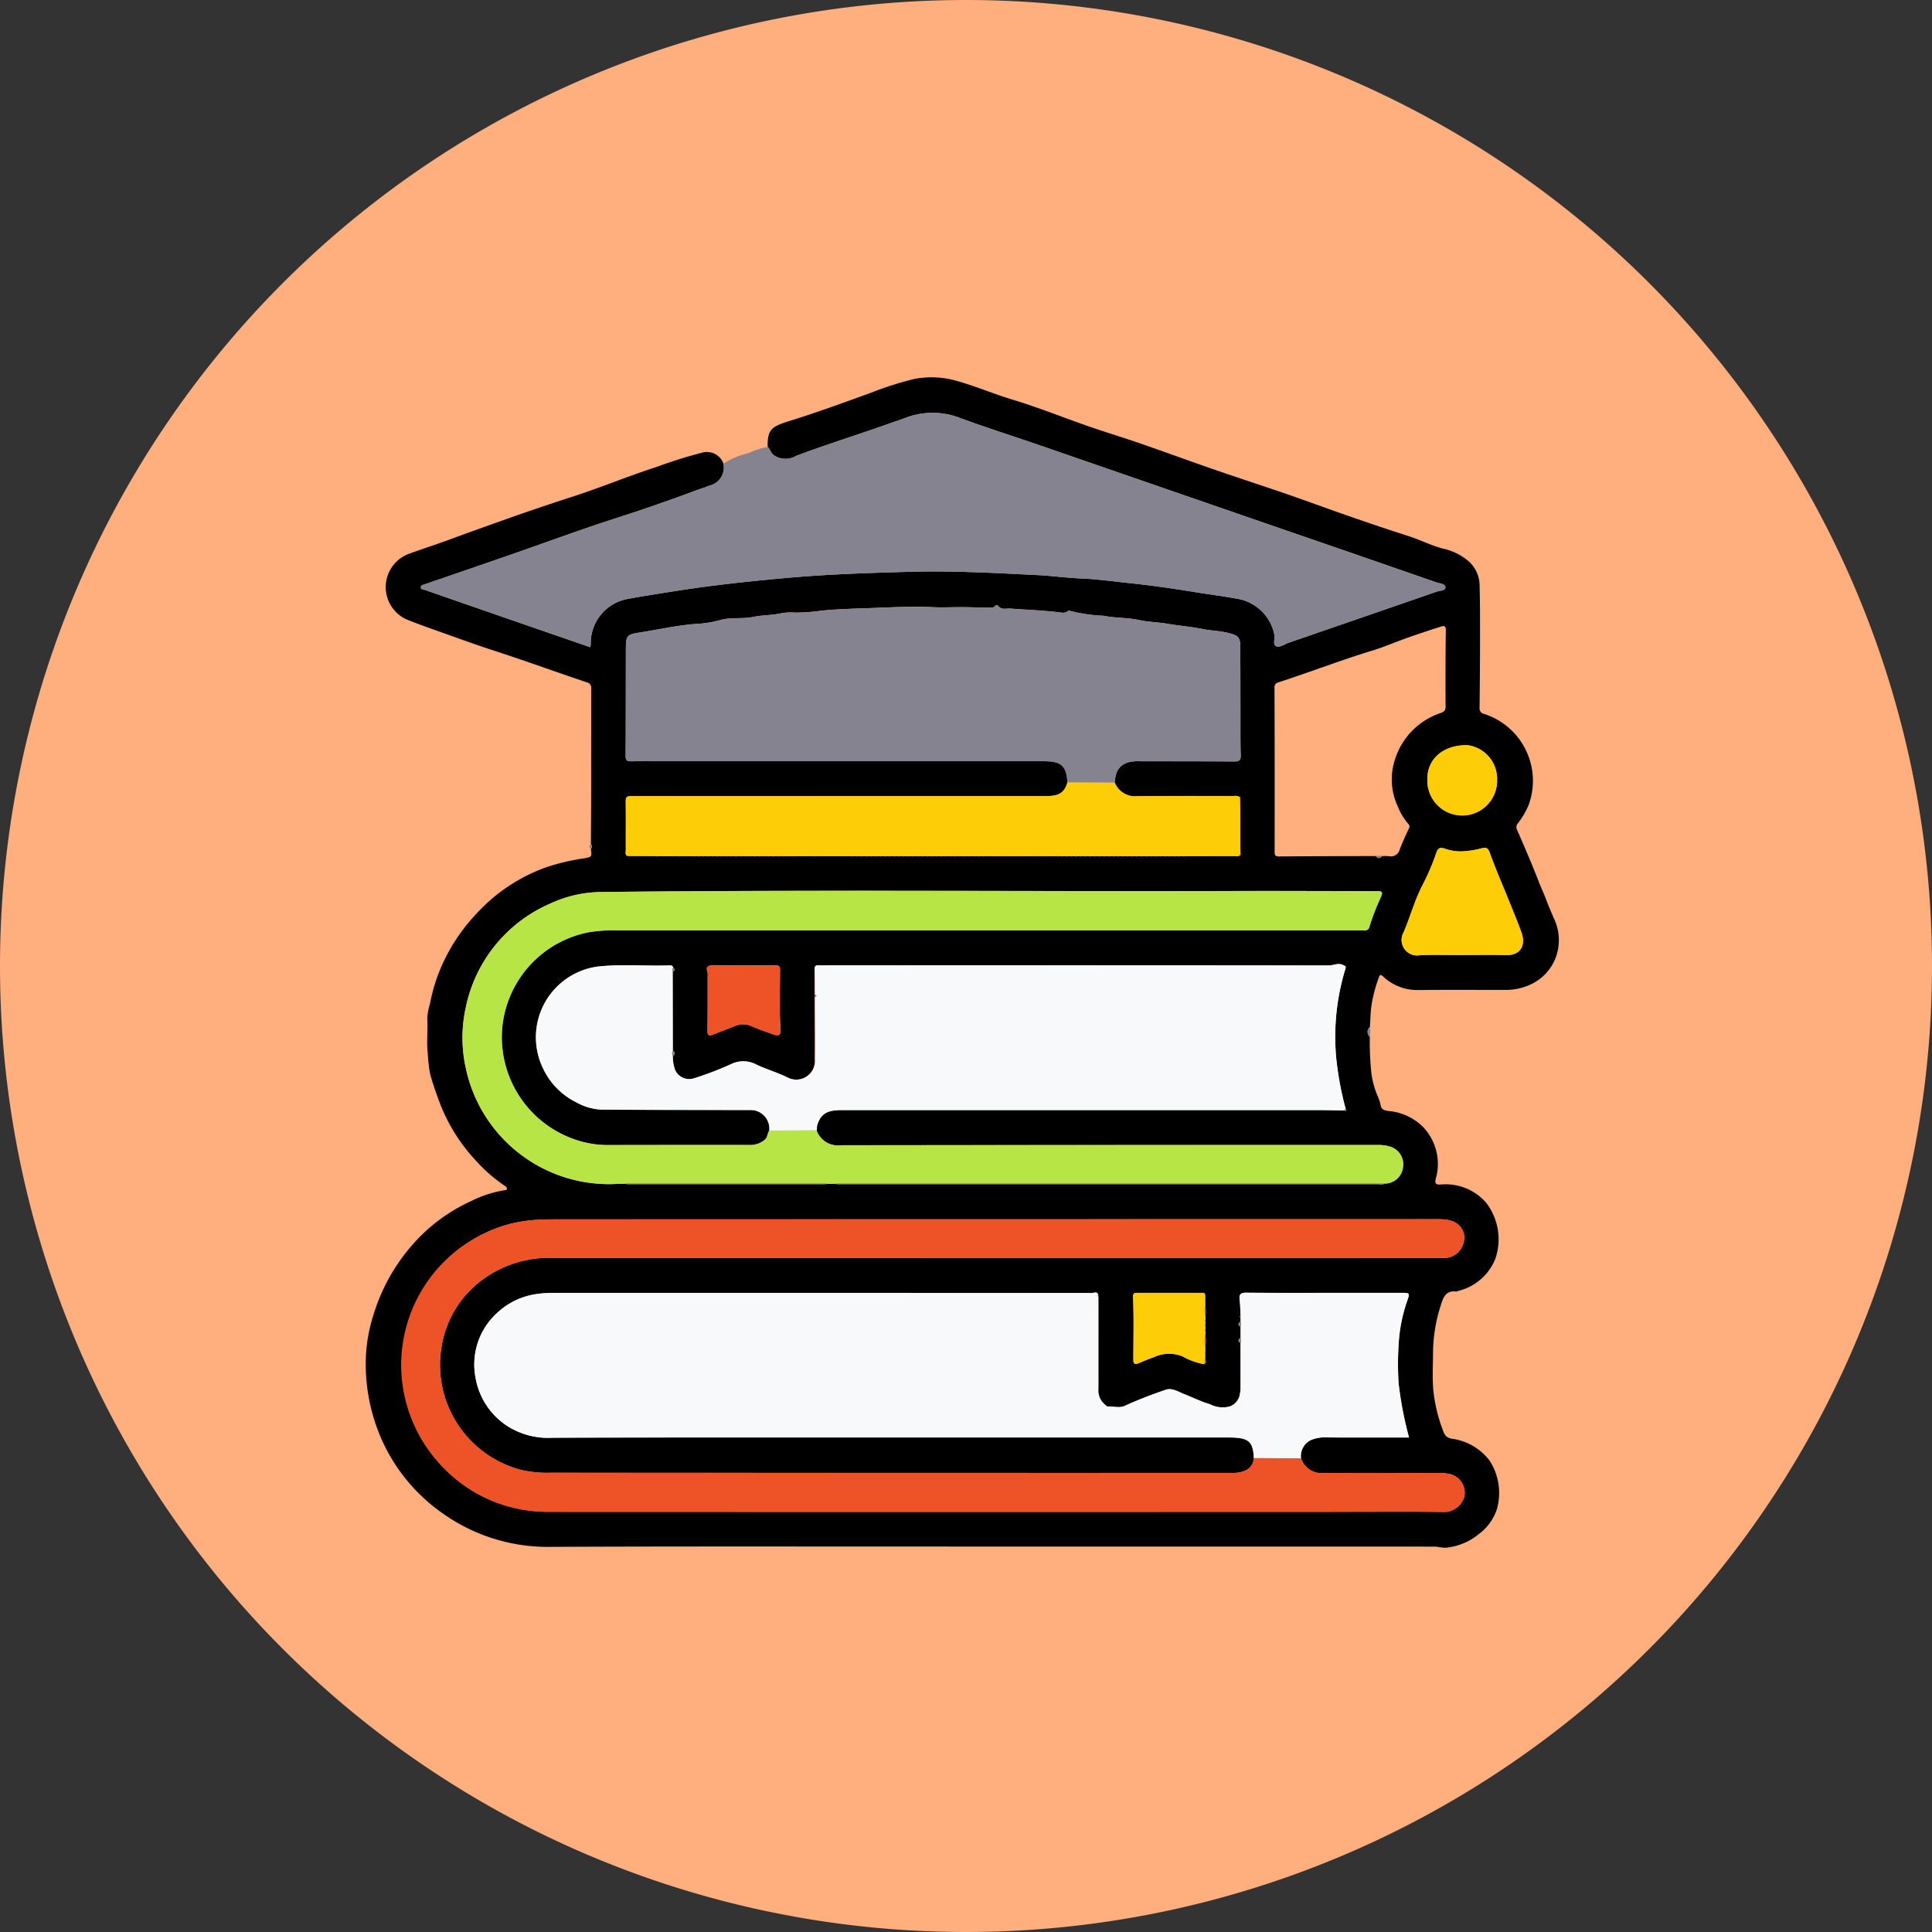 <svg xmlns="http://www.w3.org/2000/svg" xmlns:xlink="http://www.w3.org/1999/xlink" width="169" height="169" viewBox="0 0 169 169">
  <rect x="0" y="0" width="169" height="169" fill="#333333" stroke="none"/>
  <defs>
    <clipPath id="clip-path">
      <rect id="Rectángulo_378360" data-name="Rectángulo 378360" width="104.37" height="102.394" fill="none"/>
    </clipPath>
  </defs>
  <g id="Grupo_1073326" data-name="Grupo 1073326" transform="translate(-385.5 -2058.1)">
    <g id="Grupo_1074732" data-name="Grupo 1074732">
      <g id="Grupo_159182" data-name="Grupo 159182" transform="translate(385.5 2058.1)">
        <path id="Unión_12" data-name="Unión 12" d="M84.5,0A84.5,84.5,0,1,1,0,84.5,84.5,84.5,0,0,1,84.5,0Z" transform="translate(0 0)" fill="#ffae7e"/>
      </g>
      <g id="Grupo_1074731" data-name="Grupo 1074731" transform="translate(417.5 2091.1)">
        <g id="Grupo_1074730" data-name="Grupo 1074730" clip-path="url(#clip-path)">
          <path id="Trazado_824184" data-name="Trazado 824184" d="M19.688,40.852c.008-1.6.022-3.19.024-4.786,0-2.937,0-5.874.006-8.811a.509.509,0,0,0-.407-.576c-2.731-.913-5.436-1.905-8.177-2.791C9.509,23.363,7.907,22.768,6.3,22.2c-.829-.294-1.659-.589-2.478-.913a3.105,3.105,0,0,1-.025-5.853c1.235-.446,2.486-.849,3.717-1.306,1.621-.6,3.253-1.178,4.88-1.757q2.869-1.019,5.775-1.952c2.425-.785,4.784-1.777,7.212-2.554a41.557,41.557,0,0,1,4-1.26,1.538,1.538,0,0,1,1.9.946,1.62,1.62,0,0,1-1.241,1.931c-.419.179-.854.3-1.278.462-1.394.523-2.8,1.018-4.205,1.5-1.23.424-2.485.818-3.725,1.227-2.655.877-5.279,1.847-7.92,2.766-2.576.9-5.157,1.778-7.737,2.666-.155.053-.373.065-.357.289.014.2.237.168.365.213q5.184,1.81,10.374,3.6c1.353.469,2.707.935,4.086,1.41.014-.117.031-.2.032-.28a3.939,3.939,0,0,1,3.28-3.954c1.3-.24,2.6-.44,3.9-.647,3.423-.545,6.868-.912,10.32-1.214,3.48-.3,6.97-.411,10.46-.508,3.729-.1,7.45.109,11.171.293,1.26.063,2.515.244,3.775.294,1.369.053,2.721.247,4.078.391,1.96.207,3.913.481,5.86.8,1.2.2,2.413.344,3.609.566a3.994,3.994,0,0,1,3.356,3.192c.067.348-.2.869.2,1,.275.094.683-.2,1.033-.323Q87.2,20.993,93.68,18.75c.273-.095.757-.079.757-.36,0-.344-.493-.344-.779-.443q-6.646-2.313-13.3-4.6Q69.723,9.678,59.09,6c-2.335-.806-4.695-1.549-7.011-2.4a6.658,6.658,0,0,0-4.856-.057c-.664.249-1.338.472-2.007.708-2.514.884-5.058,1.679-7.554,2.616a1.828,1.828,0,0,1-1.988-.059c-.249-.2-.306-.514-.523-.722-.038-1.632.43-1.8,2.11-2.324C39.6,3.028,41.9,2.19,44.2,1.349A30.409,30.409,0,0,1,47.869.174a7.811,7.811,0,0,1,3.882.165c1.631.455,3.194,1.129,4.812,1.617,2.383.719,4.681,1.665,7.033,2.464,1.4.476,2.82.909,4.22,1.394,2.115.733,4.217,1.507,6.333,2.238,2.095.725,4.2,1.405,6.3,2.129,1.914.661,3.813,1.365,5.726,2.028,1.668.579,3.341,1.145,5.023,1.682,1,.32,1.937.8,2.95,1.081a5.093,5.093,0,0,1,2.378,1.176,2.881,2.881,0,0,1,.9,2c.043,1.646.039,3.294.037,4.94,0,1.935-.019,3.871-.038,5.806a.485.485,0,0,0,.379.55,6.144,6.144,0,0,1,3.9,8,7.255,7.255,0,0,1-.907,1.549.52.52,0,0,0-.086.617c.653,1.494,1.3,2.991,1.888,4.511.2.524.45,1.028.642,1.556.2.544.439,1.072.659,1.608a4.374,4.374,0,0,1,.321,3.043,4.22,4.22,0,0,1-2.319,2.781,5.18,5.18,0,0,1-2.144.484c-2.547,0-5.094-.017-7.64.007a4.341,4.341,0,0,1-3.139-1.189c-.232-.218-.3-.111-.37.1a12.716,12.716,0,0,0-.647,2.469c-.082.613-.089,1.236-.129,1.855a.565.565,0,0,0-.012.855,26.871,26.871,0,0,0,.13,3.105A7.6,7.6,0,0,0,88.5,62.86a3.984,3.984,0,0,1,.257.757c.055.432.32.512.684.567a4.833,4.833,0,0,1,3.02,1.379A4.681,4.681,0,0,1,93.6,70.085c-.111.441-.02.553.419.53a4.689,4.689,0,0,1,3.962,1.573,5.233,5.233,0,0,1,.824,4.918,4.669,4.669,0,0,1-3.264,2.818c-.048.012-.1.061-.139.056-.922-.129-1.16.5-1.37,1.2a13.852,13.852,0,0,0-.678,3.983c0,1.119-.07,2.243.016,3.355a13.786,13.786,0,0,0,.84,3.577c.153.426.293.69.859.766a4.967,4.967,0,0,1,3.247,1.926,5.221,5.221,0,0,1,.631,4.2,4.421,4.421,0,0,1-1.547,2.171,5.329,5.329,0,0,1-2.959,1.23,5.863,5.863,0,0,1-.837-.1q-22.745,0-45.489-.005c-10.663,0-21.327-.022-31.989.028a15.845,15.845,0,0,1-9.5-3,15.6,15.6,0,0,1-5.594-7.26,16.251,16.251,0,0,1-1-6.826,14.393,14.393,0,0,1,.633-3.2A16.583,16.583,0,0,1,3.9,76.091a15.16,15.16,0,0,1,5.345-4.042,10.028,10.028,0,0,1,2.905-.937c.081-.011.178,0,.189-.115.013-.143-.094-.209-.193-.274A13.511,13.511,0,0,1,9.727,68.63a15.5,15.5,0,0,1-3.238-5.1c-.323-.863-.634-1.738-.871-2.616a13.42,13.42,0,0,1-.2-1.793c-.123-1.019.025-2.045-.049-3.073a6.082,6.082,0,0,1,.25-1.269A14.848,14.848,0,0,1,6.89,50.943a15.9,15.9,0,0,1,1.952-3.066,19,19,0,0,1,2-2.1,15.272,15.272,0,0,1,4.781-2.857,18.818,18.818,0,0,1,3.462-.837c.693-.123.691-.137.6-.828a.28.28,0,0,0,0-.407M73.42,85.8l0-.337a.091.091,0,0,0,0-.144l.012-.373a5.255,5.255,0,0,0,.006-1.257q0-.136,0-.272c0-.046,0-.093,0-.139,0-.09,0-.179,0-.269,0-.046,0-.092,0-.138q0-.135,0-.27v-.137l0-.272a3.407,3.407,0,0,0-.019-1.065l0-.549a.324.324,0,0,0-.025-.355c-.012-.108-.086-.134-.177-.134-1.932,0-3.864,0-5.8,0-.269,0-.315.169-.307.363.08,1.83.032,3.66.028,5.49,0,.387.159.425.464.3.435-.176.863-.376,1.31-.514a3.116,3.116,0,0,1,2.509-.087,6.256,6.256,0,0,0,1.877.685c.329-.111.117-.343.117-.528M88.342,41.888c.18.218.359.225.539,0a4.4,4.4,0,0,1,.61.007.79.79,0,0,0,.946-.585c.241-.621.518-1.23.8-1.833a.3.3,0,0,0-.043-.4A5.48,5.48,0,0,1,90.25,37.5a5.591,5.591,0,0,1-.2-4.145,6.245,6.245,0,0,1,3.943-3.974c.364-.132.459-.243.457-.611-.012-2.223-.009-4.446.023-6.669.005-.383-.21-.361-.4-.3q-1.513.477-3.01,1.007c-.992.35-1.961.777-2.966,1.083-2.775.846-5.481,1.892-8.239,2.787-.238.077-.374.166-.373.482q.027,7.178.011,14.357c0,.309.08.406.4.4,2.816-.022,5.633-.027,8.45-.036m-27.8.005h.3a.066.066,0,0,0,.112,0h.3a.066.066,0,0,0,.112,0h.3a.066.066,0,0,0,.111,0h.3a.066.066,0,0,0,.112,0h.3a.066.066,0,0,0,.112,0h.3a.066.066,0,0,0,.111,0h.3a.066.066,0,0,0,.112,0h.3a.066.066,0,0,0,.112,0h.3a.066.066,0,0,0,.111,0h.3a.066.066,0,0,0,.112,0h.3a.066.066,0,0,0,.112,0h.3a.066.066,0,0,0,.111,0h.3a.066.066,0,0,0,.112,0h.3a.066.066,0,0,0,.112,0h.3a.066.066,0,0,0,.111,0h.3a.066.066,0,0,0,.112,0h.3a.066.066,0,0,0,.112,0h.3a.066.066,0,0,0,.111,0h.3a.066.066,0,0,0,.112,0h.3a.066.066,0,0,0,.112,0h.3a.066.066,0,0,0,.111,0h.3a.066.066,0,0,0,.112,0h.3a.066.066,0,0,0,.112,0h.3a.066.066,0,0,0,.111,0h.3a.066.066,0,0,0,.112,0h.3a.066.066,0,0,0,.112,0h.3a.066.066,0,0,0,.111,0h1.628l1.123-.005h.5l.323,0H75.2l.729,0h.095a.6.6,0,0,0,.423-.052c.091-.021.083-.082.057-.149q-.009-.994-.018-1.989l.018-.018-.016-.02c0-.124,0-.247,0-.37v-.036c0-.123,0-.247,0-.371v-.037c0-.124,0-.247,0-.371v-.037c0-.123,0-.245,0-.368l.017-.021-.018-.02q-.013-.639-.025-1.277l.019-.019-.027-.006a.791.791,0,0,0-.538-.091c-2.828,0-5.656-.014-8.484.016a1.9,1.9,0,0,1-1.922-1.187c.064-1.033.412-1.537,1.207-1.78a3.552,3.552,0,0,1,1.06-.086c2.733,0,5.466,0,8.2.017.415,0,.567-.1.554-.538-.034-1.137-.019-2.275-.022-3.413-.005-2.037,0-4.075-.018-6.112-.006-.832-.211-.956-1-1.169-.752-.2-1.522-.2-2.277-.352-1.024-.208-2.074-.286-3.1-.464-.822-.143-1.666-.147-2.472-.324-1.024-.225-2.072-.164-3.089-.372a14.6,14.6,0,0,1-2.953-.428c-.065-.027-.111-.045-.175.011-.265.231-.593.137-.877.1-1.385-.16-2.778-.209-4.167-.315-.37-.028-.781.15-1.076-.246-.059-.079-.2-.055-.273.031-.16.186-.371.136-.568.133-.8-.011-1.6-.041-2.393-.041-.842,0-1.7.035-2.525,0-1.8-.083-3.591.013-5.378.079-1.481.055-2.97.082-4.452.245a15.943,15.943,0,0,1-2.173.152,4.738,4.738,0,0,0-1.147.046c-.835.193-1.695.163-2.53.335-.945.195-1.923,0-2.872.275a9.693,9.693,0,0,1-2.02.328c-1.7.116-3.359.5-5.036.759-1.107.172-1.187.285-1.19,1.42-.009,3.123,0,6.248-.022,9.372,0,.353.092.479.454.472,1-.019,2-.006,3-.006q16.576,0,33.153,0c1.514,0,1.962.411,2.039,1.858-.254.875-.724,1.187-1.813,1.188q-7.993,0-15.986,0-10.182,0-20.364,0c-.393,0-.478.116-.473.491.021,1.409,0,2.818.008,4.227,0,.17-.092.38.122.505l.023.034.034-.02,2.459.011a.065.065,0,0,0,.111,0h1.927a.066.066,0,0,0,.111,0h1.112a.066.066,0,0,0,.111,0h.3a.066.066,0,0,0,.112,0h.3a.066.066,0,0,0,.112,0h.3a.066.066,0,0,0,.111,0h.3a.066.066,0,0,0,.112,0h.3a.066.066,0,0,0,.112,0h.3a.066.066,0,0,0,.112,0h.3a.066.066,0,0,0,.112,0h.3a.066.066,0,0,0,.112,0h.3a.066.066,0,0,0,.111,0h.3a.066.066,0,0,0,.112,0h.3a.066.066,0,0,0,.112,0h.3a.066.066,0,0,0,.111,0h.3a.066.066,0,0,0,.112,0h.3a.066.066,0,0,0,.112,0h.3a.066.066,0,0,0,.111,0h.3a.066.066,0,0,0,.112,0h.3a.066.066,0,0,0,.112,0h.3a.066.066,0,0,0,.111,0h.3a.066.066,0,0,0,.112,0h.3a.066.066,0,0,0,.112,0h.3a.066.066,0,0,0,.111,0h1.927a.064.064,0,0,0,.109,0H42.5a.066.066,0,0,0,.112,0h.3a.066.066,0,0,0,.112,0h.3a.066.066,0,0,0,.111,0h.3a.066.066,0,0,0,.112,0h.3a.066.066,0,0,0,.112,0h.3a.066.066,0,0,0,.111,0h.3a.066.066,0,0,0,.112,0h.3a.066.066,0,0,0,.112,0h.3a.066.066,0,0,0,.111,0h.3a.066.066,0,0,0,.112,0h.3a.066.066,0,0,0,.112,0h.3a.066.066,0,0,0,.111,0h.3a.066.066,0,0,0,.112,0h.3a.066.066,0,0,0,.112,0h.3a.066.066,0,0,0,.111,0h.3a.066.066,0,0,0,.112,0h.3a.066.066,0,0,0,.112,0h.3a.066.066,0,0,0,.111,0h.3a.066.066,0,0,0,.112,0h.3a.066.066,0,0,0,.112,0h.3a.066.066,0,0,0,.111,0h.3a.066.066,0,0,0,.112,0h.3a.066.066,0,0,0,.112,0h.3a.066.066,0,0,0,.111,0h.3a.066.066,0,0,0,.112,0h.3a.066.066,0,0,0,.112,0h.3a.066.066,0,0,0,.111,0h.3a.066.066,0,0,0,.112,0h.3a.066.066,0,0,0,.112,0h.3a.066.066,0,0,0,.111,0h.3a.066.066,0,0,0,.112,0h.3a.066.066,0,0,0,.112,0h.3a.066.066,0,0,0,.111,0h.3a.066.066,0,0,0,.112,0h.3a.066.066,0,0,0,.112,0h.3a.066.066,0,0,0,.111,0h.3a.066.066,0,0,0,.112,0h.3a.066.066,0,0,0,.112,0h.3a.066.066,0,0,0,.111,0h.3a.066.066,0,0,0,.112,0h.3a.066.066,0,0,0,.112,0h.3a.066.066,0,0,0,.111,0h.3a.066.066,0,0,0,.112,0h.3a.066.066,0,0,0,.112,0h.3a.066.066,0,0,0,.111,0M89.218,70.529a1.6,1.6,0,0,0,1.486-1.3,1.628,1.628,0,0,0-1.082-1.924,3.691,3.691,0,0,0-1.194-.149q-23.424,0-46.848.023a1.985,1.985,0,0,1-2.155-1.31c.052-.161.008-.328.065-.5.318-.947.842-1.275,2.1-1.275q20.817,0,41.633,0c.8,0,1.594.021,2.39.032.053.072.113.045.148-.008s0-.114-.062-.144a28.075,28.075,0,0,1-.823-4.453,20.247,20.247,0,0,1,.809-7.794c.058-.2.011-.205-.16-.3-.447-.247-.855.014-1.277.014q-21.792-.016-43.583-.009c-.357,0-.714.016-1.069,0-.276-.015-.348.094-.341.356.018.729.011,1.459.014,2.189,0,.078,0,.155,0,.232,0,1.816.025,3.631.008,5.447a1.635,1.635,0,0,1-2.375,1.6c-.9-.446-1.881-.724-2.786-1.159A2.415,2.415,0,0,0,32,60.053a28.359,28.359,0,0,1-3.358,1.285,1.355,1.355,0,0,1-1.6-.754,3.542,3.542,0,0,1-.2-1.2c.24-.163.234-.327,0-.491q-.006-3.458-.011-6.917c.235-.076.235-.187.048-.326-.028-.171-.147-.212-.3-.207-2.091.071-4.184-.126-6.277.1a6.24,6.24,0,0,0-4.82,8.883,6.255,6.255,0,0,0,2.921,2.993,4.961,4.961,0,0,0,2.186.64c4.376.031,8.752.028,13.128.036l.082.086.017-.081a1.637,1.637,0,0,1,1.47,1.789c-.178.243-.13.581-.386.8a1.943,1.943,0,0,1-1.357.465q-6.24-.006-12.48.007a8.779,8.779,0,0,1-2.952-.546,9.473,9.473,0,0,1-6.2-9.632,9.4,9.4,0,0,1,7.586-8.439,13.34,13.34,0,0,1,2.679-.159q31.99.006,63.979,0c.39,0,.781-.005,1.171.007a.4.4,0,0,0,.448-.328A21.459,21.459,0,0,1,88.78,45.5c.2-.488.157-.548-.373-.548-4.007,0-8.014-.025-12.021-.013-18.588.053-37.177-.121-55.766.09a10.818,10.818,0,0,0-4.5,1.018,12.666,12.666,0,0,0-7.381,9.1,12.271,12.271,0,0,0,0,5.259A12.8,12.8,0,0,0,22.158,70.551l.02.018.02-.018h.375c.134.012.268.034.4.034q8.55,0,17.1,0c.117,0,.234-.021.352-.032h.485c.168.011.337.032.5.032q23.6,0,47.2,0a1.1,1.1,0,0,0,.6-.058m-12.7,13.956c0,1.256.007,2.511,0,3.767a3.6,3.6,0,0,1-.067.757,1.359,1.359,0,0,1-.913,1.029,2.417,2.417,0,0,1-1.7-.209c-.788-.225-1.532-.605-2.3-.905-.509-.2-1.017-.547-1.583-.351-1.2.415-2.4.864-3.556,1.4-.481.222-.985.027-1.478.058-.093.006-.2-.111-.29-.185a1.614,1.614,0,0,1-.549-1.347c.007-2.7,0-5.394,0-8.092,0-.043-.005-.087-.008-.13-.088-.344-.367-.175-.548-.175Q40,80.086,16.466,80.092a9.674,9.674,0,0,0-1.452.09,6.313,6.313,0,0,0-3.6,1.727,6.083,6.083,0,0,0-1.824,5.568,6.3,6.3,0,0,0,2.825,4.285,6.64,6.64,0,0,0,3.92,1c8.08-.03,16.161-.02,24.242-.021l34.937,0c1.705,0,2.1.329,2.163,1.8a1.249,1.249,0,0,1-.865,1.144,2.731,2.731,0,0,1-1.1.155q-29.75,0-59.5-.011a10.435,10.435,0,0,1-2.6-.242A9.493,9.493,0,0,1,6.663,84.581,9.013,9.013,0,0,1,9.488,79.52a9.829,9.829,0,0,1,6.841-2.487q12.124,0,24.248,0,26.974,0,53.946,0a1.784,1.784,0,0,0,1.513-2.181c-.257-.728-.817-1.2-2.146-1.2q-38.435.006-76.871.013c-.878,0-1.753,0-2.635.089a11.717,11.717,0,0,0-4.16,1.208,12.817,12.817,0,0,0,5.735,24.279q35,.015,69.994,0c2.836,0,5.671-.023,8.507.015a1.873,1.873,0,0,0,1.643-1.4,1.7,1.7,0,0,0-1.237-1.906,5.117,5.117,0,0,0-1.367-.1c-3.226-.005-6.453-.013-9.679,0a1.883,1.883,0,0,1-2.014-1.289,1.572,1.572,0,0,1,.844-1.589,3.2,3.2,0,0,1,1.32-.245c1.443.026,2.886.012,4.329.013h2.958a32.543,32.543,0,0,1-.911-4.728,26.02,26.02,0,0,1,0-3.379,13.717,13.717,0,0,1,.731-3.783c.265-.767.267-.764-.5-.764q-2.522,0-5.043,0c-2.836,0-5.671.015-8.506-.013-.51-.005-.647.143-.589.619s.06.942.086,1.414l-.112.063.111.065q0,.189,0,.378c-.236.146-.249.293,0,.441v.984c-.244.148-.245.3,0,.443m19.41-33.939v0c1.272,0,2.544-.029,3.815.008,1.243.036,1.745-.847,1.347-1.964-.355-.995-.77-1.968-1.164-2.947-.541-1.344-1.123-2.673-1.611-4.035-.171-.476-.347-.5-.766-.382a8.3,8.3,0,0,1-1.483.242,4.084,4.084,0,0,1-1.692-.231c-.385-.131-.576-.063-.725.337a20.433,20.433,0,0,1-1.1,2.624,15.8,15.8,0,0,0-.851,1.924c-.307.811-.581,1.655-.923,2.446a1.352,1.352,0,0,0,1.386,2c1.251-.065,2.509-.015,3.764-.015m-62.884.9v0q-1.375,0-2.749,0c-.4,0-.553.163-.412.567a1.272,1.272,0,0,1,.019.4c0,1.578.007,3.157-.018,4.735-.007.463.181.469.52.334.6-.238,1.2-.468,1.8-.7a1.848,1.848,0,0,1,1.437-.067c.623.292,1.275.487,1.911.734.548.212.764.116.724-.441-.124-1.729-.042-3.457-.046-5.186,0-.337-.153-.393-.436-.39-.916.009-1.833,0-2.749,0M98.954,35.305a2.97,2.97,0,0,0-2.61-3.124c-2.1-.014-3.545,1.214-3.485,3.084a3.048,3.048,0,1,0,6.1.04" transform="translate(0 0)"/>
          <path id="Trazado_824185" data-name="Trazado 824185" d="M42.109,10.589c.218.207.274.517.523.721a1.828,1.828,0,0,0,1.989.059c2.5-.936,5.04-1.731,7.554-2.616.669-.236,1.343-.459,2.007-.708a6.66,6.66,0,0,1,4.857.058c2.317.846,4.676,1.59,7.011,2.4q10.635,3.672,21.267,7.352,6.65,2.3,13.3,4.6c.285.1.778.1.779.443,0,.281-.484.265-.757.36Q94.158,25.5,87.67,27.732c-.349.12-.757.418-1.033.323-.394-.135-.128-.656-.2-1a3.994,3.994,0,0,0-3.356-3.192c-1.2-.222-2.41-.368-3.609-.566-1.948-.322-3.9-.6-5.861-.8-1.356-.143-2.709-.338-4.078-.391-1.26-.049-2.515-.231-3.775-.293-3.721-.185-7.443-.4-11.171-.293-3.49.1-6.98.2-10.46.508-3.452.3-6.9.669-10.32,1.213-1.3.207-2.6.408-3.9.647a3.939,3.939,0,0,0-3.28,3.954c0,.082-.018.163-.032.281-1.379-.476-2.733-.942-4.086-1.41q-5.188-1.8-10.374-3.6c-.128-.045-.351-.016-.366-.213-.016-.225.2-.236.357-.289,2.579-.888,5.161-1.769,7.737-2.666,2.641-.919,5.265-1.889,7.92-2.766,1.241-.41,2.494-.8,3.725-1.228,1.4-.484,2.811-.979,4.205-1.5.424-.159.859-.283,1.278-.462a1.62,1.62,0,0,0,1.241-1.931,7.222,7.222,0,0,1,2.237-.933,6.687,6.687,0,0,1,1.632-.527" transform="translate(-6.96 -4.501)" fill="#858390"/>
          <path id="Trazado_824186" data-name="Trazado 824186" d="M214.47,139.839a.566.566,0,0,1,.012-.855,2.075,2.075,0,0,1-.012.855" transform="translate(-126.655 -82.149)" fill="#858390"/>
          <path id="Trazado_824187" data-name="Trazado 824187" d="M47.948,99.9a.279.279,0,0,1,0,.407c-.176-.136-.181-.272,0-.407" transform="translate(-28.261 -59.047)" fill="#858390"/>
          <path id="Trazado_824188" data-name="Trazado 824188" d="M91.406,210.262c-.067-1.475-.458-1.8-2.163-1.8q-17.469,0-34.937,0c-8.081,0-16.161-.009-24.242.021a6.646,6.646,0,0,1-3.92-1,6.3,6.3,0,0,1-2.824-4.285,6.085,6.085,0,0,1,1.823-5.568,6.314,6.314,0,0,1,3.6-1.727,9.677,9.677,0,0,1,1.452-.09q23.529,0,47.059.007c.181,0,.46-.169.548.175-.081.049-.064.091.008.13,0,2.7,0,5.394,0,8.092a1.612,1.612,0,0,0,.549,1.347c.09.074.2.191.29.186.493-.031,1,.163,1.478-.058,1.159-.534,2.352-.983,3.556-1.4.567-.2,1.075.153,1.584.351.768.3,1.512.68,2.3.905a2.416,2.416,0,0,0,1.7.209,1.359,1.359,0,0,0,.913-1.029,3.6,3.6,0,0,0,.067-.757c0-1.256,0-2.512,0-3.767a.593.593,0,0,0,0-.443q0-.492,0-.984a.6.6,0,0,0,0-.441q0-.189,0-.378v-.129c-.027-.471-.029-.946-.086-1.414s.079-.624.588-.619c2.835.028,5.671.013,8.506.013q2.522,0,5.043,0c.769,0,.768,0,.5.764a13.713,13.713,0,0,0-.73,3.783,26.018,26.018,0,0,0,0,3.379,32.525,32.525,0,0,0,.911,4.728h-2.958c-1.443,0-2.887.013-4.329-.013a3.2,3.2,0,0,0-1.32.245,1.572,1.572,0,0,0-.844,1.589l-4.129-.019" transform="translate(-13.728 -115.715)" fill="#f7f9fb"/>
          <path id="Trazado_824189" data-name="Trazado 824189" d="M56.781,140.086a1.638,1.638,0,0,0-1.47-1.789c-.031-.05-.064-.049-.1,0-4.376-.009-8.752-.006-13.128-.037a4.957,4.957,0,0,1-2.185-.64,6.257,6.257,0,0,1-2.921-2.994,6.24,6.24,0,0,1,4.82-8.882c2.093-.223,4.186-.025,6.277-.1.15,0,.269.036.3.207-.132.092-.1.207-.048.326q.006,3.458.011,6.917a.534.534,0,0,0,0,.491,3.544,3.544,0,0,0,.2,1.2,1.354,1.354,0,0,0,1.6.754,28.27,28.27,0,0,0,3.359-1.285,2.417,2.417,0,0,1,2.113.045c.9.436,1.886.713,2.786,1.159a1.634,1.634,0,0,0,2.375-1.595c.017-1.815,0-3.631-.008-5.447.07-.012.138-.036.138-.117s-.072-.1-.14-.115c0-.73,0-1.46-.014-2.189-.006-.262.065-.37.341-.355.355.019.712,0,1.069,0q21.792,0,43.583.009c.422,0,.83-.261,1.277-.014.171.094.218.1.16.3a20.255,20.255,0,0,0-.809,7.794,28.114,28.114,0,0,0,.824,4.453c-.071.027-.11.071-.085.152-.8-.011-1.594-.032-2.391-.032q-20.816,0-41.633,0c-1.257,0-1.781.328-2.1,1.275-.057.17-.014.336-.065.5l-4.124.02" transform="translate(-21.48 -74.194)" fill="#f7f9fb"/>
          <path id="Trazado_824190" data-name="Trazado 824190" d="M94.214,64.287c-.078-1.446-.525-1.859-2.039-1.859q-16.576,0-33.153,0c-1,0-2-.013-3,.007-.362.007-.456-.119-.454-.472.017-3.124.013-6.248.022-9.371,0-1.135.083-1.248,1.19-1.42,1.677-.26,3.335-.643,5.036-.759a9.7,9.7,0,0,0,2.02-.329c.95-.274,1.927-.081,2.872-.275.835-.172,1.695-.141,2.53-.335a4.676,4.676,0,0,1,1.147-.046,16.073,16.073,0,0,0,2.173-.152c1.482-.163,2.971-.191,4.452-.245,1.788-.066,3.58-.162,5.379-.079.829.038,1.683,0,2.525,0,.8,0,1.595.03,2.393.04.2,0,.408.054.568-.133.074-.085.213-.11.273-.03.3.4.706.217,1.077.245,1.389.106,2.782.154,4.167.315.283.033.611.127.876-.1.064-.056.11-.038.175-.011a14.649,14.649,0,0,0,2.953.428c1.017.208,2.064.146,3.088.371.806.177,1.65.182,2.472.324,1.031.178,2.081.256,3.1.464.754.154,1.525.15,2.277.352.788.212.992.337,1,1.169.016,2.037.012,4.075.017,6.112,0,1.138-.012,2.276.022,3.412.013.441-.138.541-.553.538-2.733-.02-5.466-.018-8.2-.017a3.542,3.542,0,0,0-1.06.086c-.795.243-1.143.747-1.207,1.78l-4.139-.013" transform="translate(-32.842 -28.836)" fill="#858390"/>
          <path id="Trazado_824191" data-name="Trazado 824191" d="M82.114,200.99l4.129.019a1.883,1.883,0,0,0,2.014,1.289c3.226-.014,6.453-.006,9.679,0a5.151,5.151,0,0,1,1.367.1,1.7,1.7,0,0,1,1.238,1.906,1.872,1.872,0,0,1-1.644,1.4c-2.835-.038-5.671-.014-8.507-.014q-35,0-69.994,0a12.525,12.525,0,0,1-9.624-4.351A12.749,12.749,0,0,1,14.66,181.4a11.721,11.721,0,0,1,4.16-1.208c.881-.087,1.757-.089,2.635-.089q38.435-.012,76.871-.013c1.33,0,1.89.475,2.147,1.2a1.784,1.784,0,0,1-1.513,2.181q-26.974-.013-53.946,0-12.124,0-24.248,0a9.83,9.83,0,0,0-6.842,2.487,9.01,9.01,0,0,0-2.824,5.061,9.493,9.493,0,0,0,6.947,11.012,10.432,10.432,0,0,0,2.6.242q29.749.027,59.5.01a2.729,2.729,0,0,0,1.1-.155,1.249,1.249,0,0,0,.866-1.144" transform="translate(-4.437 -106.444)" fill="#ee5227"/>
          <path id="Trazado_824192" data-name="Trazado 824192" d="M47.518,130.822l4.124-.02a1.985,1.985,0,0,0,2.155,1.309q23.424-.033,46.848-.023a3.68,3.68,0,0,1,1.194.149,1.628,1.628,0,0,1,1.082,1.923,1.6,1.6,0,0,1-1.486,1.3c-.067-.005-.134-.016-.2-.016q-23.827,0-47.654,0c-.15,0-.3.025-.45.039h-.485a3.038,3.038,0,0,0-.348-.039q-8.579,0-17.158,0a3.257,3.257,0,0,0-.349.036h-.375l-.02-.024-.021.024a12.8,12.8,0,0,1-13.417-10.146,12.266,12.266,0,0,1,0-5.26,12.666,12.666,0,0,1,7.381-9.1,10.8,10.8,0,0,1,4.5-1.018c18.588-.211,37.177-.037,55.765-.09,4.007-.011,8.014.008,12.021.013.53,0,.572.06.373.548a21.369,21.369,0,0,0-.986,2.572.4.4,0,0,1-.448.327c-.39-.012-.781-.007-1.172-.007q-31.989,0-63.979,0a13.368,13.368,0,0,0-2.679.159,9.4,9.4,0,0,0-7.586,8.44,9.472,9.472,0,0,0,6.2,9.632,8.779,8.779,0,0,0,2.952.546q6.239-.013,12.48-.007a1.941,1.941,0,0,0,1.357-.465c.256-.224.208-.562.386-.8" transform="translate(-12.217 -64.93)" fill="#b6e545"/>
          <path id="Trazado_824193" data-name="Trazado 824193" d="M94.218,86.692l4.139.013a1.9,1.9,0,0,0,1.922,1.187c2.828-.03,5.656-.015,8.484-.016a.792.792,0,0,1,.537.09l.009.025.025,1.277-.029.022.03.02c0,.123,0,.246,0,.368l-.03.018.03.019v.37l-.03.019.03.02v.37l-.03.018.03.019q0,.185,0,.37l-.031.018.03.02q.009.994.018,1.989a.106.106,0,0,0-.057.15.6.6,0,0,1-.422.052.085.085,0,0,0-.095,0l-.729,0a.068.068,0,0,0-.082,0l-.323,0a.079.079,0,0,0-.09,0h-.316a.081.081,0,0,0-.092,0l-1.123,0h-47.8l-2.459-.012a.037.037,0,0,0-.057-.013c-.213-.125-.121-.335-.122-.505-.006-1.409.013-2.818-.007-4.227-.006-.375.08-.492.473-.491q10.182.012,20.364,0,7.993,0,15.986,0c1.089,0,1.558-.312,1.813-1.188" transform="translate(-32.846 -51.241)" fill="#fdcd07"/>
          <path id="Trazado_824194" data-name="Trazado 824194" d="M226.9,110.041c-1.255,0-2.512-.05-3.763.015a1.353,1.353,0,0,1-1.386-2c.343-.791.616-1.635.924-2.446a15.823,15.823,0,0,1,.851-1.924,20.428,20.428,0,0,0,1.1-2.624c.149-.4.34-.468.725-.337a4.084,4.084,0,0,0,1.692.23,8.288,8.288,0,0,0,1.483-.242c.419-.117.6-.094.766.382.488,1.363,1.07,2.692,1.611,4.035.394.98.809,1.953,1.164,2.947.4,1.118-.1,2-1.347,1.965-1.271-.037-2.543-.008-3.815-.008Z" transform="translate(-130.979 -59.495)" fill="#fdcd07"/>
          <path id="Trazado_824195" data-name="Trazado 824195" d="M170.443,198.36c0,.09,0,.18,0,.269-.061.046-.06.092,0,.139q0,.134,0,.268c-.061.046-.059.093,0,.14v.272a3.568,3.568,0,0,0-.005,1.257q-.007.186-.013.372a.1.1,0,0,0,0,.144l0,.336c-.077.168.02.374-.117.529a6.256,6.256,0,0,1-1.877-.685,3.117,3.117,0,0,0-2.51.087c-.447.138-.875.338-1.31.514-.3.123-.464.085-.463-.3,0-1.83.052-3.66-.028-5.49-.009-.194.038-.364.307-.363,1.932,0,3.864,0,5.8,0,.091,0,.166.027.177.133s.017.237.025.356c0,.183,0,.366,0,.548a2.9,2.9,0,0,0,.019,1.066c0,.09,0,.181,0,.271-.061.046-.06.092,0,.138" transform="translate(-97.005 -115.76)" fill="#fdcd07"/>
          <path id="Trazado_824196" data-name="Trazado 824196" d="M76.153,125.794c.916,0,1.833.006,2.749,0,.283,0,.434.054.435.39,0,1.729-.078,3.458.046,5.186.04.556-.176.653-.724.44-.636-.247-1.288-.441-1.911-.734a1.847,1.847,0,0,0-1.437.067c-.6.23-1.2.46-1.8.7-.339.135-.527.129-.52-.334.024-1.578.015-3.157.017-4.735a1.252,1.252,0,0,0-.019-.4c-.141-.4.011-.568.412-.567q1.375,0,2.749,0v0" transform="translate(-43.113 -74.35)" fill="#ee5227"/>
          <path id="Trazado_824197" data-name="Trazado 824197" d="M233.169,81.819a3.048,3.048,0,1,1-6.1-.04c-.06-1.87,1.384-3.1,3.485-3.084a2.97,2.97,0,0,1,2.61,3.124" transform="translate(-134.215 -46.514)" fill="#fdcd07"/>
          <path id="Trazado_824198" data-name="Trazado 824198" d="M100.048,172.474c.15-.014.3-.039.451-.039q23.827,0,47.654,0c.067,0,.135.01.2.015a1.094,1.094,0,0,1-.6.059q-23.6,0-47.2,0c-.168,0-.337-.02-.5-.031" transform="translate(-59.135 -101.92)" fill="#858390"/>
          <path id="Trazado_824199" data-name="Trazado 824199" d="M55.2,172.47a3.277,3.277,0,0,1,.349-.037q8.579,0,17.158,0a3.038,3.038,0,0,1,.348.039c-.118.011-.235.032-.352.032q-8.551,0-17.1,0c-.134,0-.268-.022-.4-.034" transform="translate(-32.627 -101.919)" fill="#858390"/>
          <path id="Trazado_824200" data-name="Trazado 824200" d="M179.487,205.908a3.568,3.568,0,0,1,.006-1.257,5.3,5.3,0,0,1-.006,1.257" transform="translate(-106.058 -120.963)" fill="#ee5227"/>
          <path id="Trazado_824201" data-name="Trazado 824201" d="M179.493,199.45a2.9,2.9,0,0,1-.019-1.065,3.41,3.41,0,0,1,.019,1.065" transform="translate(-106.058 -117.259)" fill="#ee5227"/>
          <path id="Trazado_824202" data-name="Trazado 824202" d="M216.031,102.375a.924.924,0,0,1,.539,0c-.18.223-.36.216-.539,0" transform="translate(-127.689 -60.487)" fill="#858390"/>
          <path id="Trazado_824203" data-name="Trazado 824203" d="M65.579,144.52a.534.534,0,0,1,0-.49c.233.164.24.327,0,.49" transform="translate(-38.727 -85.132)" fill="#858390"/>
          <path id="Trazado_824204" data-name="Trazado 824204" d="M186.85,202.03a.6.6,0,0,1,0,.442c-.247-.148-.234-.3,0-.442" transform="translate(-110.334 -119.414)" fill="#858390"/>
          <path id="Trazado_824205" data-name="Trazado 824205" d="M186.844,205.516a.592.592,0,0,1,0,.443c-.244-.148-.243-.3,0-.443" transform="translate(-110.329 -121.474)" fill="#858390"/>
          <path id="Trazado_824206" data-name="Trazado 824206" d="M179.252,210.341c.137-.155.04-.361.117-.529,0,.185.212.417-.117.529" transform="translate(-105.95 -124.013)" fill="#ee5227"/>
          <path id="Trazado_824207" data-name="Trazado 824207" d="M65.575,126.645c-.054-.119-.084-.234.048-.326.187.139.186.249-.048.326" transform="translate(-38.732 -74.663)" fill="#858390"/>
          <path id="Trazado_824208" data-name="Trazado 824208" d="M179.5,196.53l-.026-.356a.325.325,0,0,1,.026.356" transform="translate(-106.083 -115.952)" fill="#ee5227"/>
          <path id="Trazado_824209" data-name="Trazado 824209" d="M209.342,156.62c-.025-.081.014-.125.085-.152.064.03.1.081.062.144s-.094.08-.147.008" transform="translate(-123.731 -92.483)" fill="#858390"/>
          <path id="Trazado_824210" data-name="Trazado 824210" d="M96.022,132.012c.068.014.139.034.14.115s-.068.1-.138.117c0-.077,0-.155,0-.232" transform="translate(-56.756 -78.028)" fill="#858390"/>
          <path id="Trazado_824211" data-name="Trazado 824211" d="M186.961,200.792c0,.043,0,.086,0,.128l-.111-.065.112-.063" transform="translate(-110.441 -118.682)" fill="#858390"/>
          <path id="Trazado_824212" data-name="Trazado 824212" d="M179.484,208.781a.1.1,0,0,1,0-.144.091.091,0,0,1,0,.144" transform="translate(-106.07 -123.319)" fill="#ee5227"/>
          <path id="Trazado_824213" data-name="Trazado 824213" d="M82.487,156.7c.035-.045.068-.046.1,0l-.017.082-.082-.086" transform="translate(-48.755 -92.6)" fill="#858390"/>
          <path id="Trazado_824214" data-name="Trazado 824214" d="M179.518,201.791c-.06-.046-.061-.092,0-.138v.138" transform="translate(-106.081 -119.191)" fill="#ee5227"/>
          <path id="Trazado_824215" data-name="Trazado 824215" d="M179.518,202.788c-.06-.047-.061-.093,0-.139,0,.047,0,.092,0,.139" transform="translate(-106.081 -119.779)" fill="#ee5227"/>
          <path id="Trazado_824216" data-name="Trazado 824216" d="M186.933,102.09a.106.106,0,0,1,.057-.15c.026.067.034.128-.057.15" transform="translate(-110.484 -60.254)" fill="#ee5227"/>
          <path id="Trazado_824217" data-name="Trazado 824217" d="M179.516,203.785c-.059-.047-.06-.094,0-.14,0,.047,0,.093,0,.14" transform="translate(-106.08 -120.368)" fill="#ee5227"/>
          <path id="Trazado_824218" data-name="Trazado 824218" d="M136.82,102.445h.112a.066.066,0,0,1-.112,0" transform="translate(-80.87 -60.552)" fill="#ee5227"/>
          <path id="Trazado_824219" data-name="Trazado 824219" d="M173.7,102.445h.111a.066.066,0,0,1-.111,0" transform="translate(-102.667 -60.552)" fill="#ee5227"/>
          <path id="Trazado_824220" data-name="Trazado 824220" d="M85.99,102.445H86.1a.066.066,0,0,1-.112,0" transform="translate(-50.826 -60.552)" fill="#ee5227"/>
          <path id="Trazado_824221" data-name="Trazado 824221" d="M86.986,102.445H87.1a.066.066,0,0,1-.112,0" transform="translate(-51.415 -60.552)" fill="#ee5227"/>
          <path id="Trazado_824222" data-name="Trazado 824222" d="M87.983,102.445h.112a.066.066,0,0,1-.112,0" transform="translate(-52.004 -60.552)" fill="#ee5227"/>
          <path id="Trazado_824223" data-name="Trazado 824223" d="M88.98,102.445h.112a.066.066,0,0,1-.112,0" transform="translate(-52.593 -60.552)" fill="#ee5227"/>
          <path id="Trazado_824224" data-name="Trazado 824224" d="M89.976,102.445h.112a.066.066,0,0,1-.112,0" transform="translate(-53.182 -60.552)" fill="#ee5227"/>
          <path id="Trazado_824225" data-name="Trazado 824225" d="M187,93.033l-.03-.02.029-.022.018.02Z" transform="translate(-110.514 -54.964)" fill="#ee5227"/>
          <path id="Trazado_824226" data-name="Trazado 824226" d="M187.008,94.031l-.03-.019.03-.018v.038" transform="translate(-110.517 -55.557)" fill="#ee5227"/>
          <path id="Trazado_824227" data-name="Trazado 824227" d="M187.008,95.028l-.03-.02.03-.019v.038" transform="translate(-110.517 -56.145)" fill="#ee5227"/>
          <path id="Trazado_824228" data-name="Trazado 824228" d="M103.929,102.445h.112a.067.067,0,0,1-.112,0" transform="translate(-61.429 -60.552)" fill="#ee5227"/>
          <path id="Trazado_824229" data-name="Trazado 824229" d="M104.926,102.445h.112a.066.066,0,0,1-.112,0" transform="translate(-62.018 -60.552)" fill="#ee5227"/>
          <path id="Trazado_824230" data-name="Trazado 824230" d="M105.923,102.445h.112a.066.066,0,0,1-.112,0" transform="translate(-62.608 -60.552)" fill="#ee5227"/>
          <path id="Trazado_824231" data-name="Trazado 824231" d="M106.92,102.445h.112a.066.066,0,0,1-.112,0" transform="translate(-63.197 -60.552)" fill="#ee5227"/>
          <path id="Trazado_824232" data-name="Trazado 824232" d="M107.916,102.445h.112a.066.066,0,0,1-.112,0" transform="translate(-63.786 -60.552)" fill="#ee5227"/>
          <path id="Trazado_824233" data-name="Trazado 824233" d="M108.913,102.445h.112a.066.066,0,0,1-.112,0" transform="translate(-64.375 -60.552)" fill="#ee5227"/>
          <path id="Trazado_824234" data-name="Trazado 824234" d="M109.91,102.445h.112a.066.066,0,0,1-.112,0" transform="translate(-64.964 -60.552)" fill="#ee5227"/>
          <path id="Trazado_824235" data-name="Trazado 824235" d="M110.906,102.445h.112a.066.066,0,0,1-.112,0" transform="translate(-65.553 -60.552)" fill="#ee5227"/>
          <path id="Trazado_824236" data-name="Trazado 824236" d="M111.9,102.445h.112a.066.066,0,0,1-.112,0" transform="translate(-66.142 -60.552)" fill="#ee5227"/>
          <path id="Trazado_824237" data-name="Trazado 824237" d="M112.9,102.445h.112a.066.066,0,0,1-.112,0" transform="translate(-66.732 -60.552)" fill="#ee5227"/>
          <path id="Trazado_824238" data-name="Trazado 824238" d="M113.9,102.445h.112a.066.066,0,0,1-.112,0" transform="translate(-67.32 -60.552)" fill="#ee5227"/>
          <path id="Trazado_824239" data-name="Trazado 824239" d="M114.893,102.445H115a.066.066,0,0,1-.112,0" transform="translate(-67.91 -60.552)" fill="#ee5227"/>
          <path id="Trazado_824240" data-name="Trazado 824240" d="M115.89,102.445H116a.066.066,0,0,1-.112,0" transform="translate(-68.499 -60.552)" fill="#ee5227"/>
          <path id="Trazado_824241" data-name="Trazado 824241" d="M116.886,102.445H117a.066.066,0,0,1-.112,0" transform="translate(-69.088 -60.552)" fill="#ee5227"/>
          <path id="Trazado_824242" data-name="Trazado 824242" d="M117.883,102.445h.112a.066.066,0,0,1-.112,0" transform="translate(-69.677 -60.552)" fill="#ee5227"/>
          <path id="Trazado_824243" data-name="Trazado 824243" d="M118.88,102.445h.112a.066.066,0,0,1-.112,0" transform="translate(-70.266 -60.552)" fill="#ee5227"/>
          <path id="Trazado_824244" data-name="Trazado 824244" d="M119.876,102.445h.112a.066.066,0,0,1-.112,0" transform="translate(-70.855 -60.552)" fill="#ee5227"/>
          <path id="Trazado_824245" data-name="Trazado 824245" d="M120.873,102.445h.112a.066.066,0,0,1-.112,0" transform="translate(-71.444 -60.552)" fill="#ee5227"/>
          <path id="Trazado_824246" data-name="Trazado 824246" d="M121.87,102.445h.112a.066.066,0,0,1-.112,0" transform="translate(-72.034 -60.552)" fill="#ee5227"/>
          <path id="Trazado_824247" data-name="Trazado 824247" d="M122.866,102.445h.112a.066.066,0,0,1-.112,0" transform="translate(-72.622 -60.552)" fill="#ee5227"/>
          <path id="Trazado_824248" data-name="Trazado 824248" d="M123.863,102.445h.112a.066.066,0,0,1-.112,0" transform="translate(-73.212 -60.552)" fill="#ee5227"/>
          <path id="Trazado_824249" data-name="Trazado 824249" d="M124.86,102.445h.112a.066.066,0,0,1-.112,0" transform="translate(-73.801 -60.552)" fill="#ee5227"/>
          <path id="Trazado_824250" data-name="Trazado 824250" d="M125.856,102.445h.112a.066.066,0,0,1-.112,0" transform="translate(-74.39 -60.552)" fill="#ee5227"/>
          <path id="Trazado_824251" data-name="Trazado 824251" d="M126.853,102.445h.112a.066.066,0,0,1-.112,0" transform="translate(-74.979 -60.552)" fill="#ee5227"/>
          <path id="Trazado_824252" data-name="Trazado 824252" d="M127.85,102.445h.112a.066.066,0,0,1-.112,0" transform="translate(-75.568 -60.552)" fill="#ee5227"/>
          <path id="Trazado_824253" data-name="Trazado 824253" d="M128.846,102.445h.112a.066.066,0,0,1-.112,0" transform="translate(-76.157 -60.552)" fill="#ee5227"/>
          <path id="Trazado_824254" data-name="Trazado 824254" d="M129.843,102.445h.112a.066.066,0,0,1-.112,0" transform="translate(-76.746 -60.552)" fill="#ee5227"/>
          <path id="Trazado_824255" data-name="Trazado 824255" d="M130.84,102.445h.112a.066.066,0,0,1-.112,0" transform="translate(-77.335 -60.552)" fill="#ee5227"/>
          <path id="Trazado_824256" data-name="Trazado 824256" d="M186.97,89.833l-.009-.025.028.006Z" transform="translate(-110.507 -53.082)" fill="#ee5227"/>
          <path id="Trazado_824257" data-name="Trazado 824257" d="M84,102.445h.112a.066.066,0,0,1-.112,0" transform="translate(-49.647 -60.552)" fill="#ee5227"/>
          <path id="Trazado_824258" data-name="Trazado 824258" d="M83,102.445h.112a.066.066,0,0,1-.112,0" transform="translate(-49.059 -60.552)" fill="#ee5227"/>
          <path id="Trazado_824259" data-name="Trazado 824259" d="M134.826,102.445h.112a.066.066,0,0,1-.112,0" transform="translate(-79.691 -60.552)" fill="#ee5227"/>
          <path id="Trazado_824260" data-name="Trazado 824260" d="M135.823,102.445h.112a.066.066,0,0,1-.112,0" transform="translate(-80.281 -60.552)" fill="#ee5227"/>
          <path id="Trazado_824261" data-name="Trazado 824261" d="M90.973,102.445h.112a.066.066,0,0,1-.112,0" transform="translate(-53.771 -60.552)" fill="#ee5227"/>
          <path id="Trazado_824262" data-name="Trazado 824262" d="M137.816,102.445h.112a.066.066,0,0,1-.112,0" transform="translate(-81.459 -60.552)" fill="#ee5227"/>
          <path id="Trazado_824263" data-name="Trazado 824263" d="M138.813,102.445h.112a.066.066,0,0,1-.112,0" transform="translate(-82.048 -60.552)" fill="#ee5227"/>
          <path id="Trazado_824264" data-name="Trazado 824264" d="M139.81,102.445h.112a.066.066,0,0,1-.112,0" transform="translate(-82.637 -60.552)" fill="#ee5227"/>
          <path id="Trazado_824265" data-name="Trazado 824265" d="M140.806,102.445h.112a.066.066,0,0,1-.112,0" transform="translate(-83.226 -60.552)" fill="#ee5227"/>
          <path id="Trazado_824266" data-name="Trazado 824266" d="M141.8,102.445h.112a.066.066,0,0,1-.112,0" transform="translate(-83.815 -60.552)" fill="#ee5227"/>
          <path id="Trazado_824267" data-name="Trazado 824267" d="M142.8,102.445h.112a.066.066,0,0,1-.112,0" transform="translate(-84.405 -60.552)" fill="#ee5227"/>
          <path id="Trazado_824268" data-name="Trazado 824268" d="M143.8,102.445h.112a.066.066,0,0,1-.112,0" transform="translate(-84.993 -60.552)" fill="#ee5227"/>
          <path id="Trazado_824269" data-name="Trazado 824269" d="M144.793,102.445h.112a.066.066,0,0,1-.112,0" transform="translate(-85.583 -60.552)" fill="#ee5227"/>
          <path id="Trazado_824270" data-name="Trazado 824270" d="M145.79,102.445h.112a.066.066,0,0,1-.112,0" transform="translate(-86.172 -60.552)" fill="#ee5227"/>
          <path id="Trazado_824271" data-name="Trazado 824271" d="M146.786,102.445h.112a.066.066,0,0,1-.112,0" transform="translate(-86.761 -60.552)" fill="#ee5227"/>
          <path id="Trazado_824272" data-name="Trazado 824272" d="M147.783,102.445h.112a.066.066,0,0,1-.112,0" transform="translate(-87.35 -60.552)" fill="#ee5227"/>
          <path id="Trazado_824273" data-name="Trazado 824273" d="M148.78,102.445h.112a.066.066,0,0,1-.112,0" transform="translate(-87.939 -60.552)" fill="#ee5227"/>
          <path id="Trazado_824274" data-name="Trazado 824274" d="M149.776,102.445h.112a.066.066,0,0,1-.112,0" transform="translate(-88.528 -60.552)" fill="#ee5227"/>
          <path id="Trazado_824275" data-name="Trazado 824275" d="M150.773,102.445h.112a.066.066,0,0,1-.112,0" transform="translate(-89.117 -60.552)" fill="#ee5227"/>
          <path id="Trazado_824276" data-name="Trazado 824276" d="M151.77,102.445h.112a.066.066,0,0,1-.112,0" transform="translate(-89.706 -60.552)" fill="#ee5227"/>
          <path id="Trazado_824277" data-name="Trazado 824277" d="M152.766,102.445h.112a.066.066,0,0,1-.112,0" transform="translate(-90.295 -60.552)" fill="#ee5227"/>
          <path id="Trazado_824278" data-name="Trazado 824278" d="M153.763,102.445h.112a.066.066,0,0,1-.112,0" transform="translate(-90.884 -60.552)" fill="#ee5227"/>
          <path id="Trazado_824279" data-name="Trazado 824279" d="M154.76,102.445h.112a.066.066,0,0,1-.112,0" transform="translate(-91.474 -60.552)" fill="#ee5227"/>
          <path id="Trazado_824280" data-name="Trazado 824280" d="M155.756,102.445h.112a.066.066,0,0,1-.112,0" transform="translate(-92.062 -60.552)" fill="#ee5227"/>
          <path id="Trazado_824281" data-name="Trazado 824281" d="M156.753,102.445h.112a.066.066,0,0,1-.112,0" transform="translate(-92.652 -60.552)" fill="#ee5227"/>
          <path id="Trazado_824282" data-name="Trazado 824282" d="M157.75,102.445h.112a.066.066,0,0,1-.112,0" transform="translate(-93.241 -60.552)" fill="#ee5227"/>
          <path id="Trazado_824283" data-name="Trazado 824283" d="M158.746,102.445h.112a.066.066,0,0,1-.112,0" transform="translate(-93.83 -60.552)" fill="#ee5227"/>
          <path id="Trazado_824284" data-name="Trazado 824284" d="M159.743,102.445h.112a.066.066,0,0,1-.112,0" transform="translate(-94.419 -60.552)" fill="#ee5227"/>
          <path id="Trazado_824285" data-name="Trazado 824285" d="M160.74,102.445h.112a.066.066,0,0,1-.112,0" transform="translate(-95.008 -60.552)" fill="#ee5227"/>
          <path id="Trazado_824286" data-name="Trazado 824286" d="M161.736,102.445h.112a.066.066,0,0,1-.112,0" transform="translate(-95.597 -60.552)" fill="#ee5227"/>
          <path id="Trazado_824287" data-name="Trazado 824287" d="M162.733,102.445h.112a.066.066,0,0,1-.112,0" transform="translate(-96.186 -60.552)" fill="#ee5227"/>
          <path id="Trazado_824288" data-name="Trazado 824288" d="M163.73,102.445h.112a.066.066,0,0,1-.112,0" transform="translate(-96.776 -60.552)" fill="#ee5227"/>
          <path id="Trazado_824289" data-name="Trazado 824289" d="M164.726,102.445h.112a.066.066,0,0,1-.112,0" transform="translate(-97.364 -60.552)" fill="#ee5227"/>
          <path id="Trazado_824290" data-name="Trazado 824290" d="M165.723,102.445h.112a.066.066,0,0,1-.112,0" transform="translate(-97.954 -60.552)" fill="#ee5227"/>
          <path id="Trazado_824291" data-name="Trazado 824291" d="M166.72,102.445h.112a.066.066,0,0,1-.112,0" transform="translate(-98.543 -60.552)" fill="#ee5227"/>
          <path id="Trazado_824292" data-name="Trazado 824292" d="M167.716,102.445h.112a.066.066,0,0,1-.112,0" transform="translate(-99.132 -60.552)" fill="#ee5227"/>
          <path id="Trazado_824293" data-name="Trazado 824293" d="M168.713,102.445h.112a.066.066,0,0,1-.112,0" transform="translate(-99.721 -60.552)" fill="#ee5227"/>
          <path id="Trazado_824294" data-name="Trazado 824294" d="M169.71,102.445h.112a.066.066,0,0,1-.112,0" transform="translate(-100.31 -60.552)" fill="#ee5227"/>
          <path id="Trazado_824295" data-name="Trazado 824295" d="M170.706,102.445h.112a.066.066,0,0,1-.112,0" transform="translate(-100.899 -60.552)" fill="#ee5227"/>
          <path id="Trazado_824296" data-name="Trazado 824296" d="M133.83,102.445h.112a.066.066,0,0,1-.112,0" transform="translate(-79.103 -60.552)" fill="#ee5227"/>
          <path id="Trazado_824297" data-name="Trazado 824297" d="M131.836,102.445h.112a.066.066,0,0,1-.112,0" transform="translate(-77.924 -60.552)" fill="#ee5227"/>
          <path id="Trazado_824298" data-name="Trazado 824298" d="M132.833,102.445h.112a.066.066,0,0,1-.112,0" transform="translate(-78.513 -60.552)" fill="#ee5227"/>
          <path id="Trazado_824299" data-name="Trazado 824299" d="M174.693,102.445h.112a.066.066,0,0,1-.112,0" transform="translate(-103.256 -60.552)" fill="#ee5227"/>
          <path id="Trazado_824300" data-name="Trazado 824300" d="M178.683,102.442h0" transform="translate(-105.614 -60.55)" fill="#ee5227"/>
          <path id="Trazado_824301" data-name="Trazado 824301" d="M181.694,102.409a.081.081,0,0,1,.092,0h-.092" transform="translate(-107.394 -60.522)" fill="#ee5227"/>
          <path id="Trazado_824302" data-name="Trazado 824302" d="M182.691,102.408a.079.079,0,0,1,.09,0h-.09" transform="translate(-107.983 -60.522)" fill="#ee5227"/>
          <path id="Trazado_824303" data-name="Trazado 824303" d="M183.7,102.4a.067.067,0,0,1,.082,0H183.7" transform="translate(-108.58 -60.52)" fill="#ee5227"/>
          <path id="Trazado_824304" data-name="Trazado 824304" d="M185.683,102.41a.084.084,0,0,1,.095,0h-.095" transform="translate(-109.751 -60.523)" fill="#ee5227"/>
          <path id="Trazado_824305" data-name="Trazado 824305" d="M82,102.445h.112a.066.066,0,0,1-.112,0" transform="translate(-48.469 -60.552)" fill="#ee5227"/>
          <path id="Trazado_824306" data-name="Trazado 824306" d="M81.006,102.445h.112a.066.066,0,0,1-.112,0" transform="translate(-47.88 -60.552)" fill="#ee5227"/>
          <path id="Trazado_824307" data-name="Trazado 824307" d="M80.01,102.445h.112a.066.066,0,0,1-.112,0" transform="translate(-47.291 -60.552)" fill="#ee5227"/>
          <path id="Trazado_824308" data-name="Trazado 824308" d="M79.013,102.445h.112a.066.066,0,0,1-.112,0" transform="translate(-46.702 -60.552)" fill="#ee5227"/>
          <path id="Trazado_824309" data-name="Trazado 824309" d="M78.016,102.445h.112a.066.066,0,0,1-.112,0" transform="translate(-46.113 -60.552)" fill="#ee5227"/>
          <path id="Trazado_824310" data-name="Trazado 824310" d="M77.02,102.445h.112a.066.066,0,0,1-.112,0" transform="translate(-45.524 -60.552)" fill="#ee5227"/>
          <path id="Trazado_824311" data-name="Trazado 824311" d="M76.023,102.445h.112a.066.066,0,0,1-.112,0" transform="translate(-44.935 -60.552)" fill="#ee5227"/>
          <path id="Trazado_824312" data-name="Trazado 824312" d="M75.026,102.445h.112a.066.066,0,0,1-.112,0" transform="translate(-44.346 -60.552)" fill="#ee5227"/>
          <path id="Trazado_824313" data-name="Trazado 824313" d="M74.03,102.445h.112a.066.066,0,0,1-.112,0" transform="translate(-43.757 -60.552)" fill="#ee5227"/>
          <path id="Trazado_824314" data-name="Trazado 824314" d="M73.033,102.445h.112a.066.066,0,0,1-.112,0" transform="translate(-43.168 -60.552)" fill="#ee5227"/>
          <path id="Trazado_824315" data-name="Trazado 824315" d="M54.184,172.492l.021-.024.02.024-.021.018Z" transform="translate(-32.026 -101.94)" fill="#858390"/>
          <path id="Trazado_824316" data-name="Trazado 824316" d="M72.036,102.445h.112a.066.066,0,0,1-.112,0" transform="translate(-42.578 -60.552)" fill="#ee5227"/>
          <path id="Trazado_824317" data-name="Trazado 824317" d="M71.04,102.445h.112a.066.066,0,0,1-.112,0" transform="translate(-41.99 -60.552)" fill="#ee5227"/>
          <path id="Trazado_824318" data-name="Trazado 824318" d="M70.043,102.445h.112a.066.066,0,0,1-.112,0" transform="translate(-41.4 -60.552)" fill="#ee5227"/>
          <path id="Trazado_824319" data-name="Trazado 824319" d="M67.053,102.445h.111a.066.066,0,0,1-.111,0" transform="translate(-39.633 -60.552)" fill="#ee5227"/>
          <path id="Trazado_824320" data-name="Trazado 824320" d="M66.059,102.444h0" transform="translate(-39.045 -60.551)" fill="#ee5227"/>
          <path id="Trazado_824321" data-name="Trazado 824321" d="M156.613,196.432c-.072-.039-.088-.081-.008-.13,0,.043.005.086.008.13" transform="translate(-92.533 -116.028)" fill="#858390"/>
          <path id="Trazado_824322" data-name="Trazado 824322" d="M65.062,102.444h0" transform="translate(-38.456 -60.551)" fill="#ee5227"/>
          <path id="Trazado_824323" data-name="Trazado 824323" d="M64.066,102.444h0" transform="translate(-37.867 -60.551)" fill="#ee5227"/>
          <path id="Trazado_824324" data-name="Trazado 824324" d="M63.068,102.444h0" transform="translate(-37.278 -60.551)" fill="#ee5227"/>
          <path id="Trazado_824325" data-name="Trazado 824325" d="M62.068,102.445h.112a.066.066,0,0,1-.112,0" transform="translate(-36.686 -60.552)" fill="#ee5227"/>
          <path id="Trazado_824326" data-name="Trazado 824326" d="M55.915,102.373a.037.037,0,0,1,.057.013l-.034.02Z" transform="translate(-33.05 -60.504)" fill="#ee5227"/>
          <path id="Trazado_824327" data-name="Trazado 824327" d="M187,97.021l-.03-.02.031-.018.016.02Z" transform="translate(-110.513 -57.324)" fill="#ee5227"/>
          <path id="Trazado_824328" data-name="Trazado 824328" d="M187.008,96.025l-.03-.019.03-.018v.037" transform="translate(-110.517 -56.735)" fill="#ee5227"/>
          <path id="Trazado_824329" data-name="Trazado 824329" d="M102.933,102.445h0" transform="translate(-60.84 -60.552)" fill="#ee5227"/>
          <path id="Trazado_824330" data-name="Trazado 824330" d="M95.958,102.443h.11a.064.064,0,0,1-.11,0" transform="translate(-56.718 -60.551)" fill="#ee5227"/>
          <path id="Trazado_824331" data-name="Trazado 824331" d="M171.7,102.445h.112a.066.066,0,0,1-.112,0" transform="translate(-101.488 -60.552)" fill="#ee5227"/>
          <path id="Trazado_824332" data-name="Trazado 824332" d="M172.7,102.445h.112a.066.066,0,0,1-.112,0" transform="translate(-102.078 -60.552)" fill="#ee5227"/>
          <path id="Trazado_824333" data-name="Trazado 824333" d="M84.993,102.445H85.1a.066.066,0,0,1-.112,0" transform="translate(-50.237 -60.552)" fill="#ee5227"/>
        </g>
      </g>
    </g>
  </g>
</svg>
